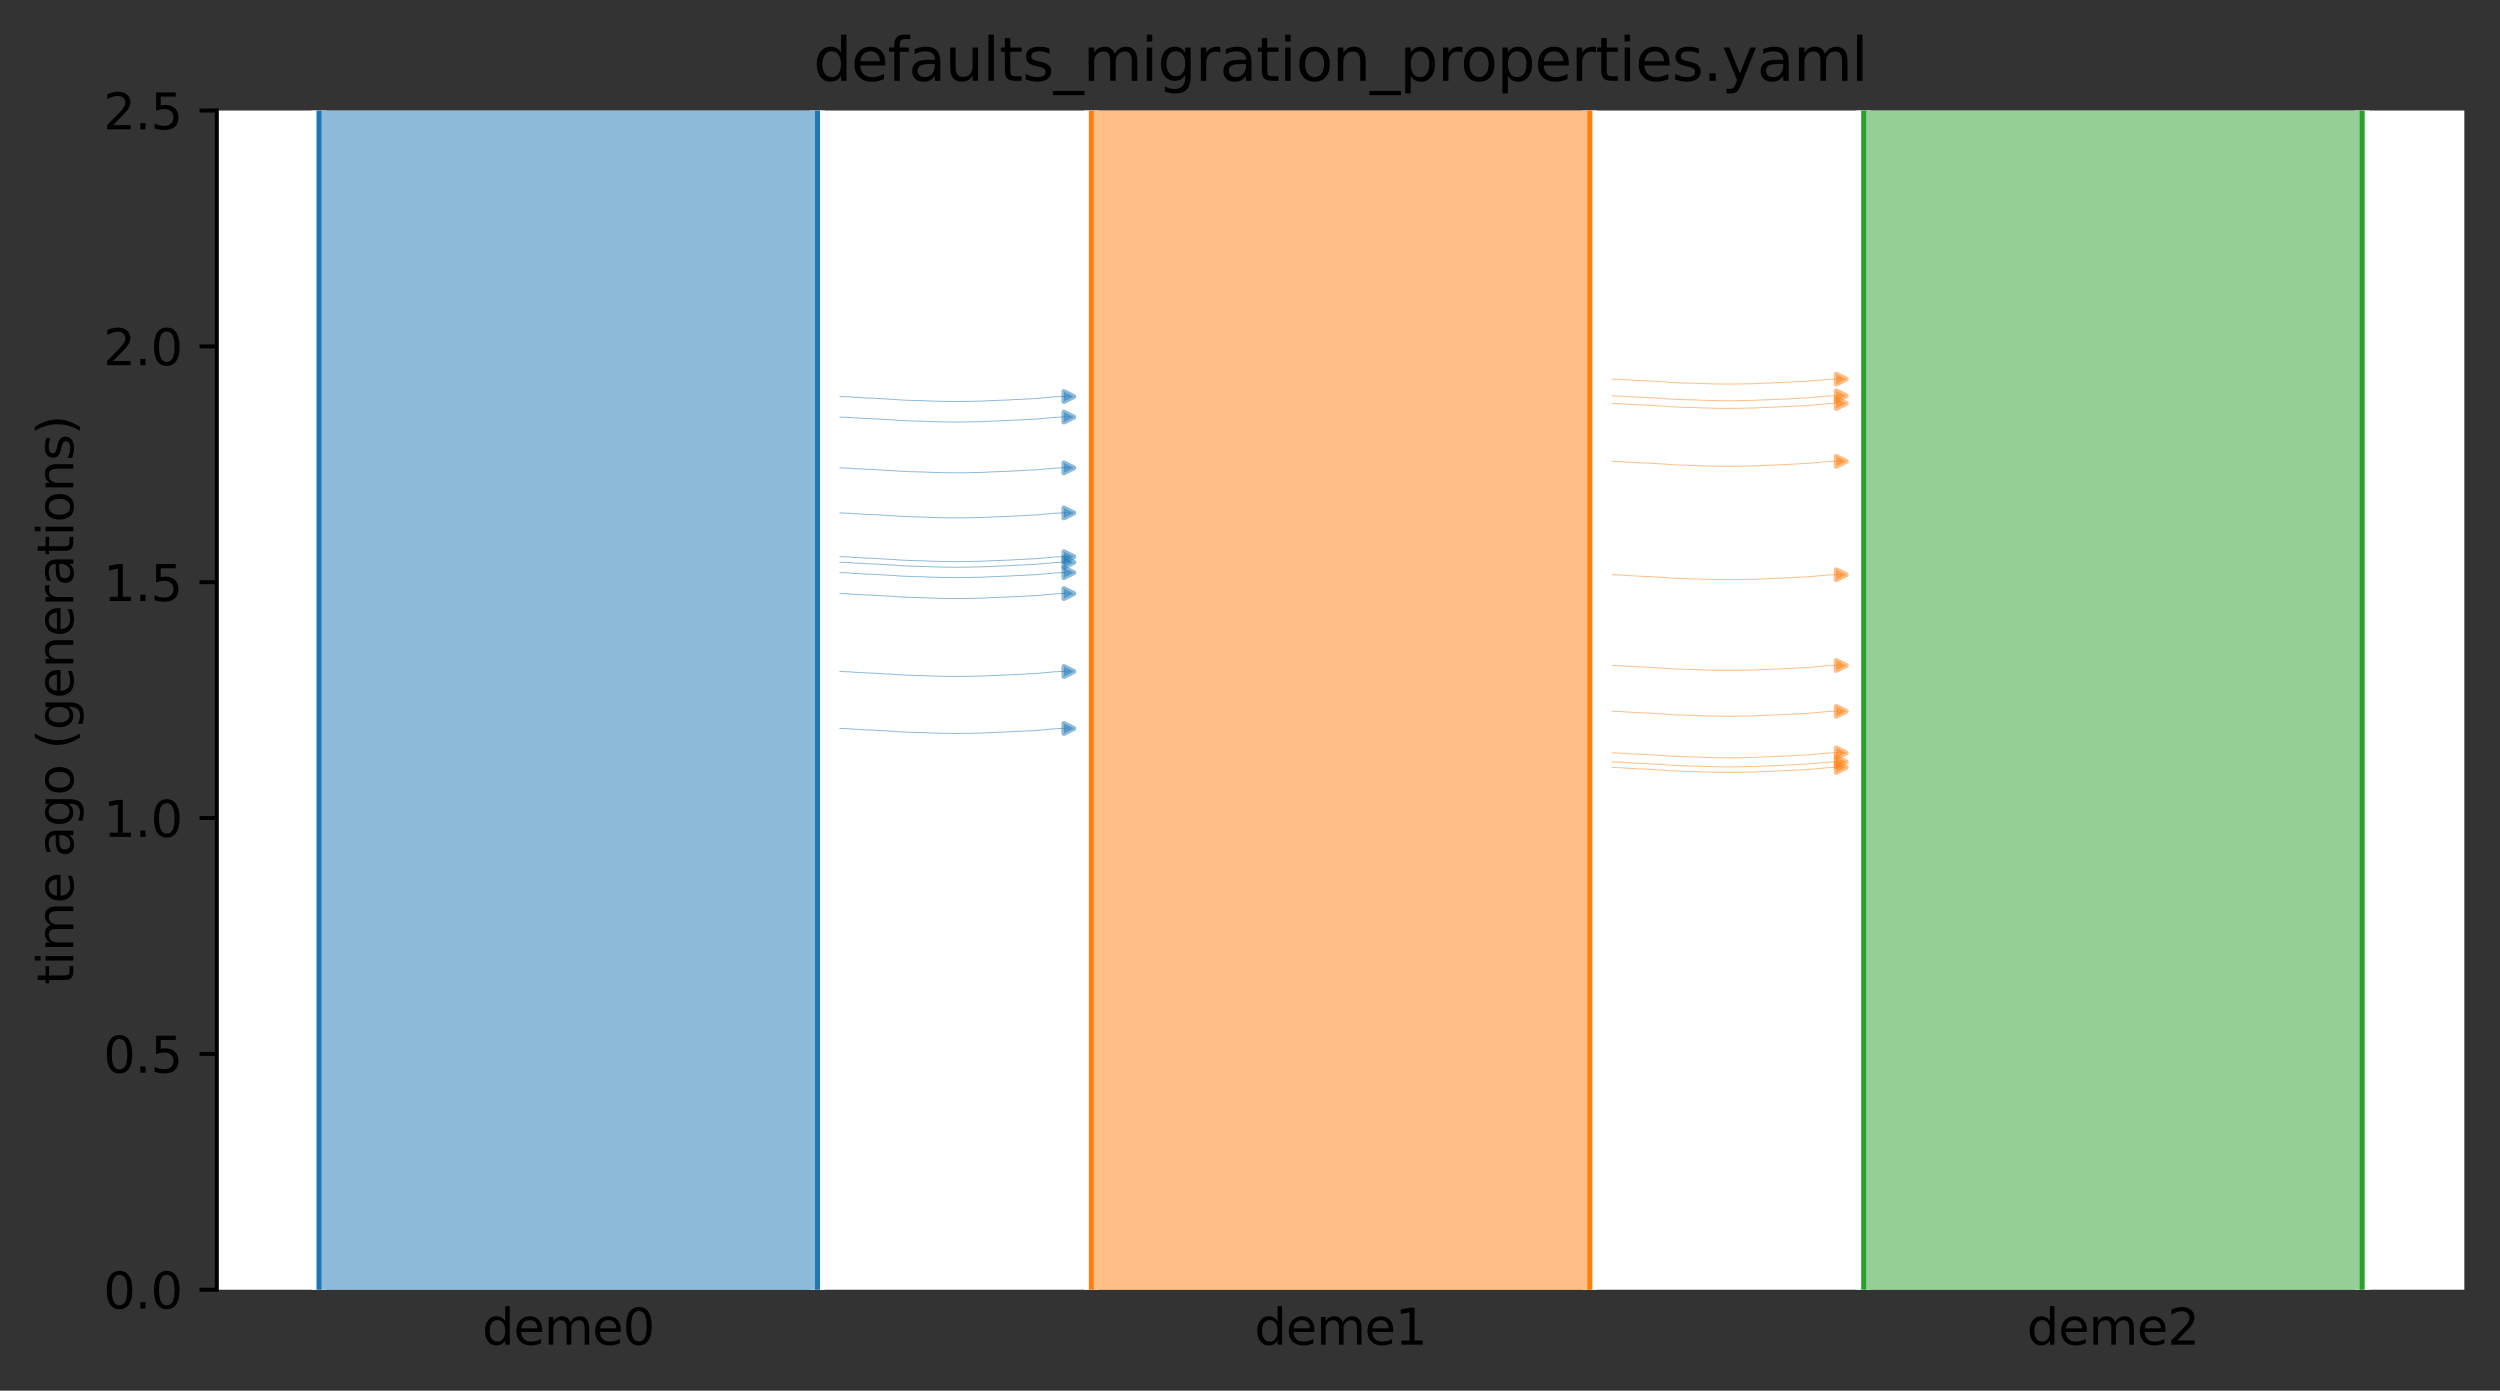 <?xml version="1.0" encoding="utf-8" standalone="no"?>
<!DOCTYPE svg PUBLIC "-//W3C//DTD SVG 1.1//EN"
  "http://www.w3.org/Graphics/SVG/1.1/DTD/svg11.dtd">
<svg xmlns:xlink="http://www.w3.org/1999/xlink" width="504.8pt" height="280.8pt" viewBox="0 0 504.8 280.8" xmlns="http://www.w3.org/2000/svg" version="1.1">
 <rect x="0" y="0" width="504.8" height="280.8" fill="#333333" stroke="none"/>
 <defs>
  <style type="text/css">*{stroke-linejoin: round; stroke-linecap: butt}</style>
 </defs>
 <g id="figure_1">
  <g id="patch_1">
   <path d="M 0 280.8 
L 504.8 280.8 
L 504.8 0 
L 0 0 
L 0 280.8 
z
" style="fill: none"/>
  </g>
  <g id="axes_1">
   <g id="patch_2">
    <path d="M 43.781 260.422 
L 497.6 260.422 
L 497.6 22.318 
L 43.781 22.318 
z
" style="fill: #ffffff"/>
   </g>
   <path d="M 169.607 84.217 
L 170.607 84.248 
L 171.607 84.285 
L 172.607 84.383 
L 173.607 84.416 
L 174.607 84.489 
L 175.607 84.528 
L 176.607 84.563 
L 177.607 84.621 
L 178.607 84.691 
L 179.607 84.743 
L 180.607 84.802 
L 181.607 84.891 
L 182.607 84.937 
L 183.607 84.979 
L 184.607 85.01 
L 185.607 85.036 
L 186.607 85.057 
L 187.607 85.111 
L 188.607 85.139 
L 189.607 85.169 
L 190.607 85.194 
L 191.607 85.205 
L 192.607 85.216 
L 193.607 85.215 
L 194.607 85.206 
L 195.607 85.194 
L 196.607 85.163 
L 197.607 85.152 
L 198.607 85.122 
L 199.607 85.062 
L 200.607 85.025 
L 201.607 84.986 
L 202.607 84.943 
L 203.607 84.911 
L 204.607 84.843 
L 205.607 84.804 
L 206.607 84.761 
L 207.607 84.691 
L 208.607 84.654 
L 209.607 84.596 
L 210.607 84.485 
L 211.607 84.414 
L 212.607 84.302 
L 213.607 84.256 
L 214.607 84.194 
L 215.823 84.146 
" clip-path="url(#p04d1ab00ff)" style="fill: none; stroke: #1f77b4; stroke-opacity: 0.5; stroke-width: 0.2; stroke-linecap: square"/>
   <path d="M 169.607 103.574 
L 170.607 103.605 
L 171.607 103.642 
L 172.607 103.74 
L 173.607 103.773 
L 174.607 103.846 
L 175.607 103.885 
L 176.607 103.92 
L 177.607 103.978 
L 178.607 104.048 
L 179.607 104.1 
L 180.607 104.159 
L 181.607 104.248 
L 182.607 104.294 
L 183.607 104.336 
L 184.607 104.367 
L 185.607 104.393 
L 186.607 104.414 
L 187.607 104.468 
L 188.607 104.496 
L 189.607 104.526 
L 190.607 104.551 
L 191.607 104.563 
L 192.607 104.573 
L 193.607 104.572 
L 194.607 104.563 
L 195.607 104.551 
L 196.607 104.52 
L 197.607 104.509 
L 198.607 104.479 
L 199.607 104.419 
L 200.607 104.382 
L 201.607 104.343 
L 202.607 104.3 
L 203.607 104.268 
L 204.607 104.2 
L 205.607 104.161 
L 206.607 104.119 
L 207.607 104.048 
L 208.607 104.012 
L 209.607 103.953 
L 210.607 103.842 
L 211.607 103.772 
L 212.607 103.659 
L 213.607 103.613 
L 214.607 103.552 
L 215.823 103.503 
" clip-path="url(#p04d1ab00ff)" style="fill: none; stroke: #1f77b4; stroke-opacity: 0.5; stroke-width: 0.2; stroke-linecap: square"/>
   <path d="M 169.607 135.587 
L 170.607 135.618 
L 171.607 135.655 
L 172.607 135.753 
L 173.607 135.785 
L 174.607 135.859 
L 175.607 135.897 
L 176.607 135.933 
L 177.607 135.991 
L 178.607 136.061 
L 179.607 136.113 
L 180.607 136.172 
L 181.607 136.26 
L 182.607 136.306 
L 183.607 136.349 
L 184.607 136.379 
L 185.607 136.405 
L 186.607 136.427 
L 187.607 136.481 
L 188.607 136.509 
L 189.607 136.539 
L 190.607 136.564 
L 191.607 136.575 
L 192.607 136.585 
L 193.607 136.585 
L 194.607 136.576 
L 195.607 136.564 
L 196.607 136.533 
L 197.607 136.522 
L 198.607 136.492 
L 199.607 136.432 
L 200.607 136.395 
L 201.607 136.356 
L 202.607 136.313 
L 203.607 136.28 
L 204.607 136.213 
L 205.607 136.174 
L 206.607 136.131 
L 207.607 136.061 
L 208.607 136.024 
L 209.607 135.966 
L 210.607 135.855 
L 211.607 135.784 
L 212.607 135.671 
L 213.607 135.625 
L 214.607 135.564 
L 215.823 135.516 
" clip-path="url(#p04d1ab00ff)" style="fill: none; stroke: #1f77b4; stroke-opacity: 0.5; stroke-width: 0.2; stroke-linecap: square"/>
   <path d="M 169.607 119.853 
L 170.607 119.885 
L 171.607 119.922 
L 172.607 120.02 
L 173.607 120.052 
L 174.607 120.126 
L 175.607 120.164 
L 176.607 120.2 
L 177.607 120.257 
L 178.607 120.328 
L 179.607 120.38 
L 180.607 120.439 
L 181.607 120.527 
L 182.607 120.573 
L 183.607 120.616 
L 184.607 120.646 
L 185.607 120.672 
L 186.607 120.693 
L 187.607 120.748 
L 188.607 120.776 
L 189.607 120.805 
L 190.607 120.831 
L 191.607 120.842 
L 192.607 120.852 
L 193.607 120.852 
L 194.607 120.842 
L 195.607 120.831 
L 196.607 120.8 
L 197.607 120.789 
L 198.607 120.758 
L 199.607 120.699 
L 200.607 120.661 
L 201.607 120.622 
L 202.607 120.58 
L 203.607 120.547 
L 204.607 120.48 
L 205.607 120.441 
L 206.607 120.398 
L 207.607 120.327 
L 208.607 120.291 
L 209.607 120.233 
L 210.607 120.122 
L 211.607 120.051 
L 212.607 119.938 
L 213.607 119.892 
L 214.607 119.831 
L 215.823 119.782 
" clip-path="url(#p04d1ab00ff)" style="fill: none; stroke: #1f77b4; stroke-opacity: 0.5; stroke-width: 0.2; stroke-linecap: square"/>
   <path d="M 169.607 115.631 
L 170.607 115.662 
L 171.607 115.699 
L 172.607 115.797 
L 173.607 115.83 
L 174.607 115.903 
L 175.607 115.942 
L 176.607 115.977 
L 177.607 116.035 
L 178.607 116.105 
L 179.607 116.157 
L 180.607 116.216 
L 181.607 116.305 
L 182.607 116.351 
L 183.607 116.393 
L 184.607 116.424 
L 185.607 116.45 
L 186.607 116.471 
L 187.607 116.525 
L 188.607 116.553 
L 189.607 116.583 
L 190.607 116.608 
L 191.607 116.62 
L 192.607 116.63 
L 193.607 116.629 
L 194.607 116.62 
L 195.607 116.608 
L 196.607 116.577 
L 197.607 116.566 
L 198.607 116.536 
L 199.607 116.476 
L 200.607 116.439 
L 201.607 116.4 
L 202.607 116.358 
L 203.607 116.325 
L 204.607 116.257 
L 205.607 116.218 
L 206.607 116.176 
L 207.607 116.105 
L 208.607 116.069 
L 209.607 116.01 
L 210.607 115.899 
L 211.607 115.829 
L 212.607 115.716 
L 213.607 115.67 
L 214.607 115.609 
L 215.823 115.56 
" clip-path="url(#p04d1ab00ff)" style="fill: none; stroke: #1f77b4; stroke-opacity: 0.5; stroke-width: 0.2; stroke-linecap: square"/>
   <path d="M 169.607 113.535 
L 170.607 113.567 
L 171.607 113.604 
L 172.607 113.701 
L 173.607 113.734 
L 174.607 113.808 
L 175.607 113.846 
L 176.607 113.882 
L 177.607 113.939 
L 178.607 114.01 
L 179.607 114.062 
L 180.607 114.121 
L 181.607 114.209 
L 182.607 114.255 
L 183.607 114.297 
L 184.607 114.328 
L 185.607 114.354 
L 186.607 114.375 
L 187.607 114.43 
L 188.607 114.457 
L 189.607 114.487 
L 190.607 114.513 
L 191.607 114.524 
L 192.607 114.534 
L 193.607 114.534 
L 194.607 114.524 
L 195.607 114.513 
L 196.607 114.482 
L 197.607 114.47 
L 198.607 114.44 
L 199.607 114.38 
L 200.607 114.343 
L 201.607 114.304 
L 202.607 114.262 
L 203.607 114.229 
L 204.607 114.162 
L 205.607 114.122 
L 206.607 114.08 
L 207.607 114.009 
L 208.607 113.973 
L 209.607 113.914 
L 210.607 113.803 
L 211.607 113.733 
L 212.607 113.62 
L 213.607 113.574 
L 214.607 113.513 
L 215.823 113.464 
" clip-path="url(#p04d1ab00ff)" style="fill: none; stroke: #1f77b4; stroke-opacity: 0.5; stroke-width: 0.2; stroke-linecap: square"/>
   <path d="M 169.607 147.092 
L 170.607 147.123 
L 171.607 147.16 
L 172.607 147.258 
L 173.607 147.29 
L 174.607 147.364 
L 175.607 147.403 
L 176.607 147.438 
L 177.607 147.496 
L 178.607 147.566 
L 179.607 147.618 
L 180.607 147.677 
L 181.607 147.765 
L 182.607 147.812 
L 183.607 147.854 
L 184.607 147.885 
L 185.607 147.911 
L 186.607 147.932 
L 187.607 147.986 
L 188.607 148.014 
L 189.607 148.044 
L 190.607 148.069 
L 191.607 148.08 
L 192.607 148.09 
L 193.607 148.09 
L 194.607 148.081 
L 195.607 148.069 
L 196.607 148.038 
L 197.607 148.027 
L 198.607 147.997 
L 199.607 147.937 
L 200.607 147.9 
L 201.607 147.861 
L 202.607 147.818 
L 203.607 147.786 
L 204.607 147.718 
L 205.607 147.679 
L 206.607 147.636 
L 207.607 147.566 
L 208.607 147.529 
L 209.607 147.471 
L 210.607 147.36 
L 211.607 147.289 
L 212.607 147.176 
L 213.607 147.131 
L 214.607 147.069 
L 215.823 147.021 
" clip-path="url(#p04d1ab00ff)" style="fill: none; stroke: #1f77b4; stroke-opacity: 0.5; stroke-width: 0.2; stroke-linecap: square"/>
   <path d="M 169.607 80.07 
L 170.607 80.101 
L 171.607 80.138 
L 172.607 80.236 
L 173.607 80.269 
L 174.607 80.342 
L 175.607 80.381 
L 176.607 80.416 
L 177.607 80.474 
L 178.607 80.544 
L 179.607 80.596 
L 180.607 80.655 
L 181.607 80.744 
L 182.607 80.79 
L 183.607 80.832 
L 184.607 80.863 
L 185.607 80.889 
L 186.607 80.91 
L 187.607 80.964 
L 188.607 80.992 
L 189.607 81.022 
L 190.607 81.047 
L 191.607 81.058 
L 192.607 81.068 
L 193.607 81.068 
L 194.607 81.059 
L 195.607 81.047 
L 196.607 81.016 
L 197.607 81.005 
L 198.607 80.975 
L 199.607 80.915 
L 200.607 80.878 
L 201.607 80.839 
L 202.607 80.796 
L 203.607 80.764 
L 204.607 80.696 
L 205.607 80.657 
L 206.607 80.614 
L 207.607 80.544 
L 208.607 80.507 
L 209.607 80.449 
L 210.607 80.338 
L 211.607 80.267 
L 212.607 80.154 
L 213.607 80.109 
L 214.607 80.047 
L 215.823 79.999 
" clip-path="url(#p04d1ab00ff)" style="fill: none; stroke: #1f77b4; stroke-opacity: 0.5; stroke-width: 0.2; stroke-linecap: square"/>
   <path d="M 169.607 94.468 
L 170.607 94.5 
L 171.607 94.537 
L 172.607 94.634 
L 173.607 94.667 
L 174.607 94.741 
L 175.607 94.779 
L 176.607 94.815 
L 177.607 94.872 
L 178.607 94.943 
L 179.607 94.995 
L 180.607 95.054 
L 181.607 95.142 
L 182.607 95.188 
L 183.607 95.231 
L 184.607 95.261 
L 185.607 95.287 
L 186.607 95.308 
L 187.607 95.363 
L 188.607 95.391 
L 189.607 95.42 
L 190.607 95.446 
L 191.607 95.457 
L 192.607 95.467 
L 193.607 95.467 
L 194.607 95.457 
L 195.607 95.446 
L 196.607 95.415 
L 197.607 95.403 
L 198.607 95.373 
L 199.607 95.314 
L 200.607 95.276 
L 201.607 95.237 
L 202.607 95.195 
L 203.607 95.162 
L 204.607 95.095 
L 205.607 95.055 
L 206.607 95.013 
L 207.607 94.942 
L 208.607 94.906 
L 209.607 94.847 
L 210.607 94.736 
L 211.607 94.666 
L 212.607 94.553 
L 213.607 94.507 
L 214.607 94.446 
L 215.823 94.397 
" clip-path="url(#p04d1ab00ff)" style="fill: none; stroke: #1f77b4; stroke-opacity: 0.5; stroke-width: 0.2; stroke-linecap: square"/>
   <path d="M 169.607 112.404 
L 170.607 112.435 
L 171.607 112.472 
L 172.607 112.57 
L 173.607 112.603 
L 174.607 112.676 
L 175.607 112.715 
L 176.607 112.75 
L 177.607 112.808 
L 178.607 112.878 
L 179.607 112.93 
L 180.607 112.989 
L 181.607 113.078 
L 182.607 113.124 
L 183.607 113.166 
L 184.607 113.197 
L 185.607 113.223 
L 186.607 113.244 
L 187.607 113.298 
L 188.607 113.326 
L 189.607 113.356 
L 190.607 113.381 
L 191.607 113.392 
L 192.607 113.403 
L 193.607 113.402 
L 194.607 113.393 
L 195.607 113.381 
L 196.607 113.35 
L 197.607 113.339 
L 198.607 113.309 
L 199.607 113.249 
L 200.607 113.212 
L 201.607 113.173 
L 202.607 113.13 
L 203.607 113.098 
L 204.607 113.03 
L 205.607 112.991 
L 206.607 112.948 
L 207.607 112.878 
L 208.607 112.841 
L 209.607 112.783 
L 210.607 112.672 
L 211.607 112.601 
L 212.607 112.488 
L 213.607 112.443 
L 214.607 112.381 
L 215.823 112.333 
" clip-path="url(#p04d1ab00ff)" style="fill: none; stroke: #1f77b4; stroke-opacity: 0.5; stroke-width: 0.2; stroke-linecap: square"/>
   <path d="M 325.558 152.012 
L 326.558 152.043 
L 327.558 152.08 
L 328.558 152.178 
L 329.558 152.211 
L 330.558 152.284 
L 331.558 152.323 
L 332.558 152.358 
L 333.558 152.416 
L 334.558 152.486 
L 335.558 152.538 
L 336.558 152.597 
L 337.558 152.686 
L 338.558 152.732 
L 339.558 152.774 
L 340.558 152.805 
L 341.558 152.831 
L 342.558 152.852 
L 343.558 152.906 
L 344.558 152.934 
L 345.558 152.964 
L 346.558 152.989 
L 347.558 153 
L 348.558 153.011 
L 349.558 153.01 
L 350.558 153.001 
L 351.558 152.989 
L 352.558 152.958 
L 353.558 152.947 
L 354.558 152.917 
L 355.558 152.857 
L 356.558 152.82 
L 357.558 152.781 
L 358.558 152.738 
L 359.558 152.706 
L 360.558 152.638 
L 361.558 152.599 
L 362.558 152.556 
L 363.558 152.486 
L 364.558 152.449 
L 365.558 152.391 
L 366.558 152.28 
L 367.558 152.209 
L 368.558 152.096 
L 369.558 152.051 
L 370.558 151.989 
L 371.775 151.941 
" clip-path="url(#p04d1ab00ff)" style="fill: none; stroke: #ff7f0e; stroke-opacity: 0.5; stroke-width: 0.2; stroke-linecap: square"/>
   <path d="M 325.558 154.964 
L 326.558 154.995 
L 327.558 155.032 
L 328.558 155.13 
L 329.558 155.162 
L 330.558 155.236 
L 331.558 155.274 
L 332.558 155.31 
L 333.558 155.367 
L 334.558 155.438 
L 335.558 155.49 
L 336.558 155.549 
L 337.558 155.637 
L 338.558 155.683 
L 339.558 155.726 
L 340.558 155.756 
L 341.558 155.782 
L 342.558 155.804 
L 343.558 155.858 
L 344.558 155.886 
L 345.558 155.915 
L 346.558 155.941 
L 347.558 155.952 
L 348.558 155.962 
L 349.558 155.962 
L 350.558 155.952 
L 351.558 155.941 
L 352.558 155.91 
L 353.558 155.899 
L 354.558 155.869 
L 355.558 155.809 
L 356.558 155.772 
L 357.558 155.732 
L 358.558 155.69 
L 359.558 155.657 
L 360.558 155.59 
L 361.558 155.551 
L 362.558 155.508 
L 363.558 155.437 
L 364.558 155.401 
L 365.558 155.343 
L 366.558 155.232 
L 367.558 155.161 
L 368.558 155.048 
L 369.558 155.002 
L 370.558 154.941 
L 371.775 154.893 
" clip-path="url(#p04d1ab00ff)" style="fill: none; stroke: #ff7f0e; stroke-opacity: 0.5; stroke-width: 0.2; stroke-linecap: square"/>
   <path d="M 325.558 93.154 
L 326.558 93.185 
L 327.558 93.222 
L 328.558 93.32 
L 329.558 93.352 
L 330.558 93.426 
L 331.558 93.465 
L 332.558 93.5 
L 333.558 93.558 
L 334.558 93.628 
L 335.558 93.68 
L 336.558 93.739 
L 337.558 93.827 
L 338.558 93.874 
L 339.558 93.916 
L 340.558 93.946 
L 341.558 93.972 
L 342.558 93.994 
L 343.558 94.048 
L 344.558 94.076 
L 345.558 94.106 
L 346.558 94.131 
L 347.558 94.142 
L 348.558 94.152 
L 349.558 94.152 
L 350.558 94.143 
L 351.558 94.131 
L 352.558 94.1 
L 353.558 94.089 
L 354.558 94.059 
L 355.558 93.999 
L 356.558 93.962 
L 357.558 93.923 
L 358.558 93.88 
L 359.558 93.847 
L 360.558 93.78 
L 361.558 93.741 
L 362.558 93.698 
L 363.558 93.628 
L 364.558 93.591 
L 365.558 93.533 
L 366.558 93.422 
L 367.558 93.351 
L 368.558 93.238 
L 369.558 93.192 
L 370.558 93.131 
L 371.775 93.083 
" clip-path="url(#p04d1ab00ff)" style="fill: none; stroke: #ff7f0e; stroke-opacity: 0.5; stroke-width: 0.2; stroke-linecap: square"/>
   <path d="M 325.558 81.464 
L 326.558 81.495 
L 327.558 81.532 
L 328.558 81.63 
L 329.558 81.663 
L 330.558 81.736 
L 331.558 81.775 
L 332.558 81.81 
L 333.558 81.868 
L 334.558 81.938 
L 335.558 81.99 
L 336.558 82.049 
L 337.558 82.138 
L 338.558 82.184 
L 339.558 82.226 
L 340.558 82.257 
L 341.558 82.283 
L 342.558 82.304 
L 343.558 82.358 
L 344.558 82.386 
L 345.558 82.416 
L 346.558 82.441 
L 347.558 82.452 
L 348.558 82.463 
L 349.558 82.462 
L 350.558 82.453 
L 351.558 82.441 
L 352.558 82.41 
L 353.558 82.399 
L 354.558 82.369 
L 355.558 82.309 
L 356.558 82.272 
L 357.558 82.233 
L 358.558 82.19 
L 359.558 82.158 
L 360.558 82.09 
L 361.558 82.051 
L 362.558 82.008 
L 363.558 81.938 
L 364.558 81.901 
L 365.558 81.843 
L 366.558 81.732 
L 367.558 81.661 
L 368.558 81.548 
L 369.558 81.503 
L 370.558 81.441 
L 371.775 81.393 
" clip-path="url(#p04d1ab00ff)" style="fill: none; stroke: #ff7f0e; stroke-opacity: 0.5; stroke-width: 0.2; stroke-linecap: square"/>
   <path d="M 325.558 116.053 
L 326.558 116.085 
L 327.558 116.122 
L 328.558 116.22 
L 329.558 116.252 
L 330.558 116.326 
L 331.558 116.364 
L 332.558 116.4 
L 333.558 116.457 
L 334.558 116.528 
L 335.558 116.58 
L 336.558 116.639 
L 337.558 116.727 
L 338.558 116.773 
L 339.558 116.816 
L 340.558 116.846 
L 341.558 116.872 
L 342.558 116.893 
L 343.558 116.948 
L 344.558 116.976 
L 345.558 117.005 
L 346.558 117.031 
L 347.558 117.042 
L 348.558 117.052 
L 349.558 117.052 
L 350.558 117.042 
L 351.558 117.031 
L 352.558 117 
L 353.558 116.988 
L 354.558 116.958 
L 355.558 116.899 
L 356.558 116.861 
L 357.558 116.822 
L 358.558 116.78 
L 359.558 116.747 
L 360.558 116.68 
L 361.558 116.641 
L 362.558 116.598 
L 363.558 116.527 
L 364.558 116.491 
L 365.558 116.432 
L 366.558 116.322 
L 367.558 116.251 
L 368.558 116.138 
L 369.558 116.092 
L 370.558 116.031 
L 371.775 115.982 
" clip-path="url(#p04d1ab00ff)" style="fill: none; stroke: #ff7f0e; stroke-opacity: 0.5; stroke-width: 0.2; stroke-linecap: square"/>
   <path d="M 325.558 76.551 
L 326.558 76.583 
L 327.558 76.62 
L 328.558 76.717 
L 329.558 76.75 
L 330.558 76.823 
L 331.558 76.862 
L 332.558 76.897 
L 333.558 76.955 
L 334.558 77.025 
L 335.558 77.077 
L 336.558 77.137 
L 337.558 77.225 
L 338.558 77.271 
L 339.558 77.313 
L 340.558 77.344 
L 341.558 77.37 
L 342.558 77.391 
L 343.558 77.445 
L 344.558 77.473 
L 345.558 77.503 
L 346.558 77.528 
L 347.558 77.54 
L 348.558 77.55 
L 349.558 77.55 
L 350.558 77.54 
L 351.558 77.528 
L 352.558 77.497 
L 353.558 77.486 
L 354.558 77.456 
L 355.558 77.396 
L 356.558 77.359 
L 357.558 77.32 
L 358.558 77.278 
L 359.558 77.245 
L 360.558 77.177 
L 361.558 77.138 
L 362.558 77.096 
L 363.558 77.025 
L 364.558 76.989 
L 365.558 76.93 
L 366.558 76.819 
L 367.558 76.749 
L 368.558 76.636 
L 369.558 76.59 
L 370.558 76.529 
L 371.775 76.48 
" clip-path="url(#p04d1ab00ff)" style="fill: none; stroke: #ff7f0e; stroke-opacity: 0.5; stroke-width: 0.2; stroke-linecap: square"/>
   <path d="M 325.558 143.622 
L 326.558 143.653 
L 327.558 143.69 
L 328.558 143.788 
L 329.558 143.82 
L 330.558 143.894 
L 331.558 143.933 
L 332.558 143.968 
L 333.558 144.026 
L 334.558 144.096 
L 335.558 144.148 
L 336.558 144.207 
L 337.558 144.295 
L 338.558 144.342 
L 339.558 144.384 
L 340.558 144.414 
L 341.558 144.44 
L 342.558 144.462 
L 343.558 144.516 
L 344.558 144.544 
L 345.558 144.574 
L 346.558 144.599 
L 347.558 144.61 
L 348.558 144.62 
L 349.558 144.62 
L 350.558 144.611 
L 351.558 144.599 
L 352.558 144.568 
L 353.558 144.557 
L 354.558 144.527 
L 355.558 144.467 
L 356.558 144.43 
L 357.558 144.391 
L 358.558 144.348 
L 359.558 144.315 
L 360.558 144.248 
L 361.558 144.209 
L 362.558 144.166 
L 363.558 144.096 
L 364.558 144.059 
L 365.558 144.001 
L 366.558 143.89 
L 367.558 143.819 
L 368.558 143.706 
L 369.558 143.66 
L 370.558 143.599 
L 371.775 143.551 
" clip-path="url(#p04d1ab00ff)" style="fill: none; stroke: #ff7f0e; stroke-opacity: 0.5; stroke-width: 0.2; stroke-linecap: square"/>
   <path d="M 325.558 79.92 
L 326.558 79.952 
L 327.558 79.989 
L 328.558 80.086 
L 329.558 80.119 
L 330.558 80.193 
L 331.558 80.231 
L 332.558 80.267 
L 333.558 80.324 
L 334.558 80.395 
L 335.558 80.447 
L 336.558 80.506 
L 337.558 80.594 
L 338.558 80.64 
L 339.558 80.683 
L 340.558 80.713 
L 341.558 80.739 
L 342.558 80.76 
L 343.558 80.815 
L 344.558 80.842 
L 345.558 80.872 
L 346.558 80.898 
L 347.558 80.909 
L 348.558 80.919 
L 349.558 80.919 
L 350.558 80.909 
L 351.558 80.898 
L 352.558 80.867 
L 353.558 80.855 
L 354.558 80.825 
L 355.558 80.765 
L 356.558 80.728 
L 357.558 80.689 
L 358.558 80.647 
L 359.558 80.614 
L 360.558 80.547 
L 361.558 80.507 
L 362.558 80.465 
L 363.558 80.394 
L 364.558 80.358 
L 365.558 80.299 
L 366.558 80.188 
L 367.558 80.118 
L 368.558 80.005 
L 369.558 79.959 
L 370.558 79.898 
L 371.775 79.849 
" clip-path="url(#p04d1ab00ff)" style="fill: none; stroke: #ff7f0e; stroke-opacity: 0.5; stroke-width: 0.2; stroke-linecap: square"/>
   <path d="M 325.558 153.848 
L 326.558 153.88 
L 327.558 153.917 
L 328.558 154.014 
L 329.558 154.047 
L 330.558 154.12 
L 331.558 154.159 
L 332.558 154.194 
L 333.558 154.252 
L 334.558 154.322 
L 335.558 154.374 
L 336.558 154.434 
L 337.558 154.522 
L 338.558 154.568 
L 339.558 154.61 
L 340.558 154.641 
L 341.558 154.667 
L 342.558 154.688 
L 343.558 154.742 
L 344.558 154.77 
L 345.558 154.8 
L 346.558 154.826 
L 347.558 154.837 
L 348.558 154.847 
L 349.558 154.847 
L 350.558 154.837 
L 351.558 154.825 
L 352.558 154.794 
L 353.558 154.783 
L 354.558 154.753 
L 355.558 154.693 
L 356.558 154.656 
L 357.558 154.617 
L 358.558 154.575 
L 359.558 154.542 
L 360.558 154.474 
L 361.558 154.435 
L 362.558 154.393 
L 363.558 154.322 
L 364.558 154.286 
L 365.558 154.227 
L 366.558 154.116 
L 367.558 154.046 
L 368.558 153.933 
L 369.558 153.887 
L 370.558 153.826 
L 371.775 153.777 
" clip-path="url(#p04d1ab00ff)" style="fill: none; stroke: #ff7f0e; stroke-opacity: 0.5; stroke-width: 0.2; stroke-linecap: square"/>
   <path d="M 325.558 134.367 
L 326.558 134.399 
L 327.558 134.436 
L 328.558 134.533 
L 329.558 134.566 
L 330.558 134.639 
L 331.558 134.678 
L 332.558 134.713 
L 333.558 134.771 
L 334.558 134.841 
L 335.558 134.893 
L 336.558 134.953 
L 337.558 135.041 
L 338.558 135.087 
L 339.558 135.129 
L 340.558 135.16 
L 341.558 135.186 
L 342.558 135.207 
L 343.558 135.261 
L 344.558 135.289 
L 345.558 135.319 
L 346.558 135.345 
L 347.558 135.356 
L 348.558 135.366 
L 349.558 135.366 
L 350.558 135.356 
L 351.558 135.344 
L 352.558 135.313 
L 353.558 135.302 
L 354.558 135.272 
L 355.558 135.212 
L 356.558 135.175 
L 357.558 135.136 
L 358.558 135.094 
L 359.558 135.061 
L 360.558 134.993 
L 361.558 134.954 
L 362.558 134.912 
L 363.558 134.841 
L 364.558 134.805 
L 365.558 134.746 
L 366.558 134.635 
L 367.558 134.565 
L 368.558 134.452 
L 369.558 134.406 
L 370.558 134.345 
L 371.775 134.296 
" clip-path="url(#p04d1ab00ff)" style="fill: none; stroke: #ff7f0e; stroke-opacity: 0.5; stroke-width: 0.2; stroke-linecap: square"/>
   <g id="patch_3">
    <path d="M 64.409 22.318 
L 64.409 260.422 
M 165.068 22.318 
L 165.068 260.422 
" clip-path="url(#p04d1ab00ff)" style="fill: none; stroke: #ffffff; stroke-width: 3; stroke-linejoin: miter"/>
    <path d="M 64.409 22.318 
L 64.409 260.422 
M 165.068 22.318 
L 165.068 260.422 
" clip-path="url(#p04d1ab00ff)" style="fill: none; stroke: #1f77b4; stroke-linejoin: miter"/>
    <g id="PolyCollection_1">
     <path d="M 165.068 22.318 
L 64.409 22.318 
L 64.409 260.422 
L 165.068 260.422 
L 165.068 260.422 
L 165.068 22.318 
z
" clip-path="url(#p04d1ab00ff)" style="fill: #1f77b4; fill-opacity: 0.5"/>
    </g>
    <g id="patch_4">
     <path d="M 220.361 22.318 
L 220.361 260.422 
M 321.02 22.318 
L 321.02 260.422 
" clip-path="url(#p04d1ab00ff)" style="fill: none; stroke: #ffffff; stroke-width: 3; stroke-linejoin: miter"/>
     <path d="M 220.361 22.318 
L 220.361 260.422 
M 321.02 22.318 
L 321.02 260.422 
" clip-path="url(#p04d1ab00ff)" style="fill: none; stroke: #ff7f0e; stroke-linejoin: miter"/>
     <g id="PolyCollection_2">
      <path d="M 321.02 22.318 
L 220.361 22.318 
L 220.361 260.422 
L 321.02 260.422 
L 321.02 260.422 
L 321.02 22.318 
z
" clip-path="url(#p04d1ab00ff)" style="fill: #ff7f0e; fill-opacity: 0.5"/>
     </g>
     <g id="patch_5">
      <path d="M 376.313 22.318 
L 376.313 260.422 
M 476.972 22.318 
L 476.972 260.422 
" clip-path="url(#p04d1ab00ff)" style="fill: none; stroke: #ffffff; stroke-width: 3; stroke-linejoin: miter"/>
      <path d="M 376.313 22.318 
L 376.313 260.422 
M 476.972 22.318 
L 476.972 260.422 
" clip-path="url(#p04d1ab00ff)" style="fill: none; stroke: #2ca02c; stroke-linejoin: miter"/>
      <g id="PolyCollection_3">
       <path d="M 476.972 22.318 
L 376.313 22.318 
L 376.313 260.422 
L 476.972 260.422 
L 476.972 260.422 
L 476.972 22.318 
z
" clip-path="url(#p04d1ab00ff)" style="fill: #2ca02c; fill-opacity: 0.5"/>
      </g>
      <g id="matplotlib.axis_1">
       <g id="xtick_1">
        <g id="line2d_1"/>
        <g id="text_1">
         <!-- deme0 -->
         <g transform="translate(97.36 271.52)scale(0.1 -0.1)">
          <defs>
           <path id="DejaVuSans-64" d="M 2906 2969 
L 2906 4863 
L 3481 4863 
L 3481 0 
L 2906 0 
L 2906 525 
Q 2725 213 2448 61 
Q 2172 -91 1784 -91 
Q 1150 -91 751 415 
Q 353 922 353 1747 
Q 353 2572 751 3078 
Q 1150 3584 1784 3584 
Q 2172 3584 2448 3432 
Q 2725 3281 2906 2969 
z
M 947 1747 
Q 947 1113 1208 752 
Q 1469 391 1925 391 
Q 2381 391 2643 752 
Q 2906 1113 2906 1747 
Q 2906 2381 2643 2742 
Q 2381 3103 1925 3103 
Q 1469 3103 1208 2742 
Q 947 2381 947 1747 
z
" transform="scale(0.016)"/>
           <path id="DejaVuSans-65" d="M 3597 1894 
L 3597 1613 
L 953 1613 
Q 991 1019 1311 708 
Q 1631 397 2203 397 
Q 2534 397 2845 478 
Q 3156 559 3463 722 
L 3463 178 
Q 3153 47 2828 -22 
Q 2503 -91 2169 -91 
Q 1331 -91 842 396 
Q 353 884 353 1716 
Q 353 2575 817 3079 
Q 1281 3584 2069 3584 
Q 2775 3584 3186 3129 
Q 3597 2675 3597 1894 
z
M 3022 2063 
Q 3016 2534 2758 2815 
Q 2500 3097 2075 3097 
Q 1594 3097 1305 2825 
Q 1016 2553 972 2059 
L 3022 2063 
z
" transform="scale(0.016)"/>
           <path id="DejaVuSans-6d" d="M 3328 2828 
Q 3544 3216 3844 3400 
Q 4144 3584 4550 3584 
Q 5097 3584 5394 3201 
Q 5691 2819 5691 2113 
L 5691 0 
L 5113 0 
L 5113 2094 
Q 5113 2597 4934 2840 
Q 4756 3084 4391 3084 
Q 3944 3084 3684 2787 
Q 3425 2491 3425 1978 
L 3425 0 
L 2847 0 
L 2847 2094 
Q 2847 2600 2669 2842 
Q 2491 3084 2119 3084 
Q 1678 3084 1418 2786 
Q 1159 2488 1159 1978 
L 1159 0 
L 581 0 
L 581 3500 
L 1159 3500 
L 1159 2956 
Q 1356 3278 1631 3431 
Q 1906 3584 2284 3584 
Q 2666 3584 2933 3390 
Q 3200 3197 3328 2828 
z
" transform="scale(0.016)"/>
           <path id="DejaVuSans-30" d="M 2034 4250 
Q 1547 4250 1301 3770 
Q 1056 3291 1056 2328 
Q 1056 1369 1301 889 
Q 1547 409 2034 409 
Q 2525 409 2770 889 
Q 3016 1369 3016 2328 
Q 3016 3291 2770 3770 
Q 2525 4250 2034 4250 
z
M 2034 4750 
Q 2819 4750 3233 4129 
Q 3647 3509 3647 2328 
Q 3647 1150 3233 529 
Q 2819 -91 2034 -91 
Q 1250 -91 836 529 
Q 422 1150 422 2328 
Q 422 3509 836 4129 
Q 1250 4750 2034 4750 
z
" transform="scale(0.016)"/>
          </defs>
          <use xlink:href="#DejaVuSans-64"/>
          <use xlink:href="#DejaVuSans-65" x="63.477"/>
          <use xlink:href="#DejaVuSans-6d" x="125"/>
          <use xlink:href="#DejaVuSans-65" x="222.412"/>
          <use xlink:href="#DejaVuSans-30" x="283.936"/>
         </g>
        </g>
       </g>
       <g id="xtick_2">
        <g id="line2d_2"/>
        <g id="text_2">
         <!-- deme1 -->
         <g transform="translate(253.312 271.52)scale(0.1 -0.1)">
          <defs>
           <path id="DejaVuSans-31" d="M 794 531 
L 1825 531 
L 1825 4091 
L 703 3866 
L 703 4441 
L 1819 4666 
L 2450 4666 
L 2450 531 
L 3481 531 
L 3481 0 
L 794 0 
L 794 531 
z
" transform="scale(0.016)"/>
          </defs>
          <use xlink:href="#DejaVuSans-64"/>
          <use xlink:href="#DejaVuSans-65" x="63.477"/>
          <use xlink:href="#DejaVuSans-6d" x="125"/>
          <use xlink:href="#DejaVuSans-65" x="222.412"/>
          <use xlink:href="#DejaVuSans-31" x="283.936"/>
         </g>
        </g>
       </g>
       <g id="xtick_3">
        <g id="line2d_3"/>
        <g id="text_3">
         <!-- deme2 -->
         <g transform="translate(409.263 271.52)scale(0.1 -0.1)">
          <defs>
           <path id="DejaVuSans-32" d="M 1228 531 
L 3431 531 
L 3431 0 
L 469 0 
L 469 531 
Q 828 903 1448 1529 
Q 2069 2156 2228 2338 
Q 2531 2678 2651 2914 
Q 2772 3150 2772 3378 
Q 2772 3750 2511 3984 
Q 2250 4219 1831 4219 
Q 1534 4219 1204 4116 
Q 875 4013 500 3803 
L 500 4441 
Q 881 4594 1212 4672 
Q 1544 4750 1819 4750 
Q 2544 4750 2975 4387 
Q 3406 4025 3406 3419 
Q 3406 3131 3298 2873 
Q 3191 2616 2906 2266 
Q 2828 2175 2409 1742 
Q 1991 1309 1228 531 
z
" transform="scale(0.016)"/>
          </defs>
          <use xlink:href="#DejaVuSans-64"/>
          <use xlink:href="#DejaVuSans-65" x="63.477"/>
          <use xlink:href="#DejaVuSans-6d" x="125"/>
          <use xlink:href="#DejaVuSans-65" x="222.412"/>
          <use xlink:href="#DejaVuSans-32" x="283.936"/>
         </g>
        </g>
       </g>
      </g>
      <g id="matplotlib.axis_2">
       <g id="ytick_1">
        <g id="line2d_4">
         <defs>
          <path id="m9da5b8291a" d="M 0 0 
L -3.5 0 
" style="stroke: #000000; stroke-width: 0.8"/>
         </defs>
         <g>
          <use xlink:href="#m9da5b8291a" x="43.781" y="260.422" style="stroke: #000000; stroke-width: 0.8"/>
         </g>
        </g>
        <g id="text_4">
         <!-- 0.0 -->
         <g transform="translate(20.878 264.221)scale(0.1 -0.1)">
          <defs>
           <path id="DejaVuSans-2e" d="M 684 794 
L 1344 794 
L 1344 0 
L 684 0 
L 684 794 
z
" transform="scale(0.016)"/>
          </defs>
          <use xlink:href="#DejaVuSans-30"/>
          <use xlink:href="#DejaVuSans-2e" x="63.623"/>
          <use xlink:href="#DejaVuSans-30" x="95.41"/>
         </g>
        </g>
       </g>
       <g id="ytick_2">
        <g id="line2d_5">
         <g>
          <use xlink:href="#m9da5b8291a" x="43.781" y="212.801" style="stroke: #000000; stroke-width: 0.8"/>
         </g>
        </g>
        <g id="text_5">
         <!-- 0.5 -->
         <g transform="translate(20.878 216.6)scale(0.1 -0.1)">
          <defs>
           <path id="DejaVuSans-35" d="M 691 4666 
L 3169 4666 
L 3169 4134 
L 1269 4134 
L 1269 2991 
Q 1406 3038 1543 3061 
Q 1681 3084 1819 3084 
Q 2600 3084 3056 2656 
Q 3513 2228 3513 1497 
Q 3513 744 3044 326 
Q 2575 -91 1722 -91 
Q 1428 -91 1123 -41 
Q 819 9 494 109 
L 494 744 
Q 775 591 1075 516 
Q 1375 441 1709 441 
Q 2250 441 2565 725 
Q 2881 1009 2881 1497 
Q 2881 1984 2565 2268 
Q 2250 2553 1709 2553 
Q 1456 2553 1204 2497 
Q 953 2441 691 2322 
L 691 4666 
z
" transform="scale(0.016)"/>
          </defs>
          <use xlink:href="#DejaVuSans-30"/>
          <use xlink:href="#DejaVuSans-2e" x="63.623"/>
          <use xlink:href="#DejaVuSans-35" x="95.41"/>
         </g>
        </g>
       </g>
       <g id="ytick_3">
        <g id="line2d_6">
         <g>
          <use xlink:href="#m9da5b8291a" x="43.781" y="165.18" style="stroke: #000000; stroke-width: 0.8"/>
         </g>
        </g>
        <g id="text_6">
         <!-- 1.0 -->
         <g transform="translate(20.878 168.98)scale(0.1 -0.1)">
          <use xlink:href="#DejaVuSans-31"/>
          <use xlink:href="#DejaVuSans-2e" x="63.623"/>
          <use xlink:href="#DejaVuSans-30" x="95.41"/>
         </g>
        </g>
       </g>
       <g id="ytick_4">
        <g id="line2d_7">
         <g>
          <use xlink:href="#m9da5b8291a" x="43.781" y="117.56" style="stroke: #000000; stroke-width: 0.8"/>
         </g>
        </g>
        <g id="text_7">
         <!-- 1.5 -->
         <g transform="translate(20.878 121.359)scale(0.1 -0.1)">
          <use xlink:href="#DejaVuSans-31"/>
          <use xlink:href="#DejaVuSans-2e" x="63.623"/>
          <use xlink:href="#DejaVuSans-35" x="95.41"/>
         </g>
        </g>
       </g>
       <g id="ytick_5">
        <g id="line2d_8">
         <g>
          <use xlink:href="#m9da5b8291a" x="43.781" y="69.939" style="stroke: #000000; stroke-width: 0.8"/>
         </g>
        </g>
        <g id="text_8">
         <!-- 2.0 -->
         <g transform="translate(20.878 73.738)scale(0.1 -0.1)">
          <use xlink:href="#DejaVuSans-32"/>
          <use xlink:href="#DejaVuSans-2e" x="63.623"/>
          <use xlink:href="#DejaVuSans-30" x="95.41"/>
         </g>
        </g>
       </g>
       <g id="ytick_6">
        <g id="line2d_9">
         <g>
          <use xlink:href="#m9da5b8291a" x="43.781" y="22.318" style="stroke: #000000; stroke-width: 0.8"/>
         </g>
        </g>
        <g id="text_9">
         <!-- 2.5 -->
         <g transform="translate(20.878 26.117)scale(0.1 -0.1)">
          <use xlink:href="#DejaVuSans-32"/>
          <use xlink:href="#DejaVuSans-2e" x="63.623"/>
          <use xlink:href="#DejaVuSans-35" x="95.41"/>
         </g>
        </g>
       </g>
       <g id="text_10">
        <!-- time ago (generations) -->
        <g transform="translate(14.798 198.841)rotate(-90)scale(0.1 -0.1)">
         <defs>
          <path id="DejaVuSans-74" d="M 1172 4494 
L 1172 3500 
L 2356 3500 
L 2356 3053 
L 1172 3053 
L 1172 1153 
Q 1172 725 1289 603 
Q 1406 481 1766 481 
L 2356 481 
L 2356 0 
L 1766 0 
Q 1100 0 847 248 
Q 594 497 594 1153 
L 594 3053 
L 172 3053 
L 172 3500 
L 594 3500 
L 594 4494 
L 1172 4494 
z
" transform="scale(0.016)"/>
          <path id="DejaVuSans-69" d="M 603 3500 
L 1178 3500 
L 1178 0 
L 603 0 
L 603 3500 
z
M 603 4863 
L 1178 4863 
L 1178 4134 
L 603 4134 
L 603 4863 
z
" transform="scale(0.016)"/>
          <path id="DejaVuSans-20" transform="scale(0.016)"/>
          <path id="DejaVuSans-61" d="M 2194 1759 
Q 1497 1759 1228 1600 
Q 959 1441 959 1056 
Q 959 750 1161 570 
Q 1363 391 1709 391 
Q 2188 391 2477 730 
Q 2766 1069 2766 1631 
L 2766 1759 
L 2194 1759 
z
M 3341 1997 
L 3341 0 
L 2766 0 
L 2766 531 
Q 2569 213 2275 61 
Q 1981 -91 1556 -91 
Q 1019 -91 701 211 
Q 384 513 384 1019 
Q 384 1609 779 1909 
Q 1175 2209 1959 2209 
L 2766 2209 
L 2766 2266 
Q 2766 2663 2505 2880 
Q 2244 3097 1772 3097 
Q 1472 3097 1187 3025 
Q 903 2953 641 2809 
L 641 3341 
Q 956 3463 1253 3523 
Q 1550 3584 1831 3584 
Q 2591 3584 2966 3190 
Q 3341 2797 3341 1997 
z
" transform="scale(0.016)"/>
          <path id="DejaVuSans-67" d="M 2906 1791 
Q 2906 2416 2648 2759 
Q 2391 3103 1925 3103 
Q 1463 3103 1205 2759 
Q 947 2416 947 1791 
Q 947 1169 1205 825 
Q 1463 481 1925 481 
Q 2391 481 2648 825 
Q 2906 1169 2906 1791 
z
M 3481 434 
Q 3481 -459 3084 -895 
Q 2688 -1331 1869 -1331 
Q 1566 -1331 1297 -1286 
Q 1028 -1241 775 -1147 
L 775 -588 
Q 1028 -725 1275 -790 
Q 1522 -856 1778 -856 
Q 2344 -856 2625 -561 
Q 2906 -266 2906 331 
L 2906 616 
Q 2728 306 2450 153 
Q 2172 0 1784 0 
Q 1141 0 747 490 
Q 353 981 353 1791 
Q 353 2603 747 3093 
Q 1141 3584 1784 3584 
Q 2172 3584 2450 3431 
Q 2728 3278 2906 2969 
L 2906 3500 
L 3481 3500 
L 3481 434 
z
" transform="scale(0.016)"/>
          <path id="DejaVuSans-6f" d="M 1959 3097 
Q 1497 3097 1228 2736 
Q 959 2375 959 1747 
Q 959 1119 1226 758 
Q 1494 397 1959 397 
Q 2419 397 2687 759 
Q 2956 1122 2956 1747 
Q 2956 2369 2687 2733 
Q 2419 3097 1959 3097 
z
M 1959 3584 
Q 2709 3584 3137 3096 
Q 3566 2609 3566 1747 
Q 3566 888 3137 398 
Q 2709 -91 1959 -91 
Q 1206 -91 779 398 
Q 353 888 353 1747 
Q 353 2609 779 3096 
Q 1206 3584 1959 3584 
z
" transform="scale(0.016)"/>
          <path id="DejaVuSans-28" d="M 1984 4856 
Q 1566 4138 1362 3434 
Q 1159 2731 1159 2009 
Q 1159 1288 1364 580 
Q 1569 -128 1984 -844 
L 1484 -844 
Q 1016 -109 783 600 
Q 550 1309 550 2009 
Q 550 2706 781 3412 
Q 1013 4119 1484 4856 
L 1984 4856 
z
" transform="scale(0.016)"/>
          <path id="DejaVuSans-6e" d="M 3513 2113 
L 3513 0 
L 2938 0 
L 2938 2094 
Q 2938 2591 2744 2837 
Q 2550 3084 2163 3084 
Q 1697 3084 1428 2787 
Q 1159 2491 1159 1978 
L 1159 0 
L 581 0 
L 581 3500 
L 1159 3500 
L 1159 2956 
Q 1366 3272 1645 3428 
Q 1925 3584 2291 3584 
Q 2894 3584 3203 3211 
Q 3513 2838 3513 2113 
z
" transform="scale(0.016)"/>
          <path id="DejaVuSans-72" d="M 2631 2963 
Q 2534 3019 2420 3045 
Q 2306 3072 2169 3072 
Q 1681 3072 1420 2755 
Q 1159 2438 1159 1844 
L 1159 0 
L 581 0 
L 581 3500 
L 1159 3500 
L 1159 2956 
Q 1341 3275 1631 3429 
Q 1922 3584 2338 3584 
Q 2397 3584 2469 3576 
Q 2541 3569 2628 3553 
L 2631 2963 
z
" transform="scale(0.016)"/>
          <path id="DejaVuSans-73" d="M 2834 3397 
L 2834 2853 
Q 2591 2978 2328 3040 
Q 2066 3103 1784 3103 
Q 1356 3103 1142 2972 
Q 928 2841 928 2578 
Q 928 2378 1081 2264 
Q 1234 2150 1697 2047 
L 1894 2003 
Q 2506 1872 2764 1633 
Q 3022 1394 3022 966 
Q 3022 478 2636 193 
Q 2250 -91 1575 -91 
Q 1294 -91 989 -36 
Q 684 19 347 128 
L 347 722 
Q 666 556 975 473 
Q 1284 391 1588 391 
Q 1994 391 2212 530 
Q 2431 669 2431 922 
Q 2431 1156 2273 1281 
Q 2116 1406 1581 1522 
L 1381 1569 
Q 847 1681 609 1914 
Q 372 2147 372 2553 
Q 372 3047 722 3315 
Q 1072 3584 1716 3584 
Q 2034 3584 2315 3537 
Q 2597 3491 2834 3397 
z
" transform="scale(0.016)"/>
          <path id="DejaVuSans-29" d="M 513 4856 
L 1013 4856 
Q 1481 4119 1714 3412 
Q 1947 2706 1947 2009 
Q 1947 1309 1714 600 
Q 1481 -109 1013 -844 
L 513 -844 
Q 928 -128 1133 580 
Q 1338 1288 1338 2009 
Q 1338 2731 1133 3434 
Q 928 4138 513 4856 
z
" transform="scale(0.016)"/>
         </defs>
         <use xlink:href="#DejaVuSans-74"/>
         <use xlink:href="#DejaVuSans-69" x="39.209"/>
         <use xlink:href="#DejaVuSans-6d" x="66.992"/>
         <use xlink:href="#DejaVuSans-65" x="164.404"/>
         <use xlink:href="#DejaVuSans-20" x="225.928"/>
         <use xlink:href="#DejaVuSans-61" x="257.715"/>
         <use xlink:href="#DejaVuSans-67" x="318.994"/>
         <use xlink:href="#DejaVuSans-6f" x="382.471"/>
         <use xlink:href="#DejaVuSans-20" x="443.652"/>
         <use xlink:href="#DejaVuSans-28" x="475.439"/>
         <use xlink:href="#DejaVuSans-67" x="514.453"/>
         <use xlink:href="#DejaVuSans-65" x="577.93"/>
         <use xlink:href="#DejaVuSans-6e" x="639.453"/>
         <use xlink:href="#DejaVuSans-65" x="702.832"/>
         <use xlink:href="#DejaVuSans-72" x="764.355"/>
         <use xlink:href="#DejaVuSans-61" x="805.469"/>
         <use xlink:href="#DejaVuSans-74" x="866.748"/>
         <use xlink:href="#DejaVuSans-69" x="905.957"/>
         <use xlink:href="#DejaVuSans-6f" x="933.74"/>
         <use xlink:href="#DejaVuSans-6e" x="994.922"/>
         <use xlink:href="#DejaVuSans-73" x="1058.301"/>
         <use xlink:href="#DejaVuSans-29" x="1110.4"/>
        </g>
       </g>
      </g>
      <path d="M 216.823 84.217 
L 214.823 83.217 
L 214.823 85.217 
z
" clip-path="url(#p04d1ab00ff)" style="fill: #1f77b4; fill-opacity: 0.5; stroke: #1f77b4; stroke-opacity: 0.5; stroke-linejoin: miter"/>
      <path d="M 216.823 103.574 
L 214.823 102.574 
L 214.823 104.574 
z
" clip-path="url(#p04d1ab00ff)" style="fill: #1f77b4; fill-opacity: 0.5; stroke: #1f77b4; stroke-opacity: 0.5; stroke-linejoin: miter"/>
      <path d="M 216.823 135.587 
L 214.823 134.587 
L 214.823 136.587 
z
" clip-path="url(#p04d1ab00ff)" style="fill: #1f77b4; fill-opacity: 0.5; stroke: #1f77b4; stroke-opacity: 0.5; stroke-linejoin: miter"/>
      <path d="M 216.823 119.853 
L 214.823 118.853 
L 214.823 120.853 
z
" clip-path="url(#p04d1ab00ff)" style="fill: #1f77b4; fill-opacity: 0.5; stroke: #1f77b4; stroke-opacity: 0.5; stroke-linejoin: miter"/>
      <path d="M 216.823 115.631 
L 214.823 114.631 
L 214.823 116.631 
z
" clip-path="url(#p04d1ab00ff)" style="fill: #1f77b4; fill-opacity: 0.5; stroke: #1f77b4; stroke-opacity: 0.5; stroke-linejoin: miter"/>
      <path d="M 216.823 113.535 
L 214.823 112.535 
L 214.823 114.535 
z
" clip-path="url(#p04d1ab00ff)" style="fill: #1f77b4; fill-opacity: 0.5; stroke: #1f77b4; stroke-opacity: 0.5; stroke-linejoin: miter"/>
      <path d="M 216.823 147.092 
L 214.823 146.092 
L 214.823 148.092 
z
" clip-path="url(#p04d1ab00ff)" style="fill: #1f77b4; fill-opacity: 0.5; stroke: #1f77b4; stroke-opacity: 0.5; stroke-linejoin: miter"/>
      <path d="M 216.823 80.07 
L 214.823 79.07 
L 214.823 81.07 
z
" clip-path="url(#p04d1ab00ff)" style="fill: #1f77b4; fill-opacity: 0.5; stroke: #1f77b4; stroke-opacity: 0.5; stroke-linejoin: miter"/>
      <path d="M 216.823 94.468 
L 214.823 93.468 
L 214.823 95.468 
z
" clip-path="url(#p04d1ab00ff)" style="fill: #1f77b4; fill-opacity: 0.5; stroke: #1f77b4; stroke-opacity: 0.5; stroke-linejoin: miter"/>
      <path d="M 216.823 112.404 
L 214.823 111.404 
L 214.823 113.404 
z
" clip-path="url(#p04d1ab00ff)" style="fill: #1f77b4; fill-opacity: 0.5; stroke: #1f77b4; stroke-opacity: 0.5; stroke-linejoin: miter"/>
      <path d="M 372.775 152.012 
L 370.775 151.012 
L 370.775 153.012 
z
" clip-path="url(#p04d1ab00ff)" style="fill: #ff7f0e; fill-opacity: 0.5; stroke: #ff7f0e; stroke-opacity: 0.5; stroke-linejoin: miter"/>
      <path d="M 372.775 154.964 
L 370.775 153.964 
L 370.775 155.964 
z
" clip-path="url(#p04d1ab00ff)" style="fill: #ff7f0e; fill-opacity: 0.5; stroke: #ff7f0e; stroke-opacity: 0.5; stroke-linejoin: miter"/>
      <path d="M 372.775 93.154 
L 370.775 92.154 
L 370.775 94.154 
z
" clip-path="url(#p04d1ab00ff)" style="fill: #ff7f0e; fill-opacity: 0.5; stroke: #ff7f0e; stroke-opacity: 0.5; stroke-linejoin: miter"/>
      <path d="M 372.775 81.464 
L 370.775 80.464 
L 370.775 82.464 
z
" clip-path="url(#p04d1ab00ff)" style="fill: #ff7f0e; fill-opacity: 0.5; stroke: #ff7f0e; stroke-opacity: 0.5; stroke-linejoin: miter"/>
      <path d="M 372.775 116.053 
L 370.775 115.053 
L 370.775 117.053 
z
" clip-path="url(#p04d1ab00ff)" style="fill: #ff7f0e; fill-opacity: 0.5; stroke: #ff7f0e; stroke-opacity: 0.5; stroke-linejoin: miter"/>
      <path d="M 372.775 76.551 
L 370.775 75.551 
L 370.775 77.551 
z
" clip-path="url(#p04d1ab00ff)" style="fill: #ff7f0e; fill-opacity: 0.5; stroke: #ff7f0e; stroke-opacity: 0.5; stroke-linejoin: miter"/>
      <path d="M 372.775 143.622 
L 370.775 142.622 
L 370.775 144.622 
z
" clip-path="url(#p04d1ab00ff)" style="fill: #ff7f0e; fill-opacity: 0.5; stroke: #ff7f0e; stroke-opacity: 0.5; stroke-linejoin: miter"/>
      <path d="M 372.775 79.92 
L 370.775 78.92 
L 370.775 80.92 
z
" clip-path="url(#p04d1ab00ff)" style="fill: #ff7f0e; fill-opacity: 0.5; stroke: #ff7f0e; stroke-opacity: 0.5; stroke-linejoin: miter"/>
      <path d="M 372.775 153.848 
L 370.775 152.848 
L 370.775 154.848 
z
" clip-path="url(#p04d1ab00ff)" style="fill: #ff7f0e; fill-opacity: 0.5; stroke: #ff7f0e; stroke-opacity: 0.5; stroke-linejoin: miter"/>
      <path d="M 372.775 134.367 
L 370.775 133.367 
L 370.775 135.367 
z
" clip-path="url(#p04d1ab00ff)" style="fill: #ff7f0e; fill-opacity: 0.5; stroke: #ff7f0e; stroke-opacity: 0.5; stroke-linejoin: miter"/>
      <g id="patch_6">
       <path d="M 43.781 260.422 
L 43.781 22.318 
" style="fill: none; stroke: #000000; stroke-width: 0.8; stroke-linejoin: miter; stroke-linecap: square"/>
      </g>
      <g id="text_11">
       <!-- defaults_migration_properties.yaml -->
       <g transform="translate(164.235 16.318)scale(0.12 -0.12)">
        <defs>
         <path id="DejaVuSans-66" d="M 2375 4863 
L 2375 4384 
L 1825 4384 
Q 1516 4384 1395 4259 
Q 1275 4134 1275 3809 
L 1275 3500 
L 2222 3500 
L 2222 3053 
L 1275 3053 
L 1275 0 
L 697 0 
L 697 3053 
L 147 3053 
L 147 3500 
L 697 3500 
L 697 3744 
Q 697 4328 969 4595 
Q 1241 4863 1831 4863 
L 2375 4863 
z
" transform="scale(0.016)"/>
         <path id="DejaVuSans-75" d="M 544 1381 
L 544 3500 
L 1119 3500 
L 1119 1403 
Q 1119 906 1312 657 
Q 1506 409 1894 409 
Q 2359 409 2629 706 
Q 2900 1003 2900 1516 
L 2900 3500 
L 3475 3500 
L 3475 0 
L 2900 0 
L 2900 538 
Q 2691 219 2414 64 
Q 2138 -91 1772 -91 
Q 1169 -91 856 284 
Q 544 659 544 1381 
z
M 1991 3584 
L 1991 3584 
z
" transform="scale(0.016)"/>
         <path id="DejaVuSans-6c" d="M 603 4863 
L 1178 4863 
L 1178 0 
L 603 0 
L 603 4863 
z
" transform="scale(0.016)"/>
         <path id="DejaVuSans-5f" d="M 3263 -1063 
L 3263 -1509 
L -63 -1509 
L -63 -1063 
L 3263 -1063 
z
" transform="scale(0.016)"/>
         <path id="DejaVuSans-70" d="M 1159 525 
L 1159 -1331 
L 581 -1331 
L 581 3500 
L 1159 3500 
L 1159 2969 
Q 1341 3281 1617 3432 
Q 1894 3584 2278 3584 
Q 2916 3584 3314 3078 
Q 3713 2572 3713 1747 
Q 3713 922 3314 415 
Q 2916 -91 2278 -91 
Q 1894 -91 1617 61 
Q 1341 213 1159 525 
z
M 3116 1747 
Q 3116 2381 2855 2742 
Q 2594 3103 2138 3103 
Q 1681 3103 1420 2742 
Q 1159 2381 1159 1747 
Q 1159 1113 1420 752 
Q 1681 391 2138 391 
Q 2594 391 2855 752 
Q 3116 1113 3116 1747 
z
" transform="scale(0.016)"/>
         <path id="DejaVuSans-79" d="M 2059 -325 
Q 1816 -950 1584 -1140 
Q 1353 -1331 966 -1331 
L 506 -1331 
L 506 -850 
L 844 -850 
Q 1081 -850 1212 -737 
Q 1344 -625 1503 -206 
L 1606 56 
L 191 3500 
L 800 3500 
L 1894 763 
L 2988 3500 
L 3597 3500 
L 2059 -325 
z
" transform="scale(0.016)"/>
        </defs>
        <use xlink:href="#DejaVuSans-64"/>
        <use xlink:href="#DejaVuSans-65" x="63.477"/>
        <use xlink:href="#DejaVuSans-66" x="125"/>
        <use xlink:href="#DejaVuSans-61" x="160.205"/>
        <use xlink:href="#DejaVuSans-75" x="221.484"/>
        <use xlink:href="#DejaVuSans-6c" x="284.863"/>
        <use xlink:href="#DejaVuSans-74" x="312.646"/>
        <use xlink:href="#DejaVuSans-73" x="351.855"/>
        <use xlink:href="#DejaVuSans-5f" x="403.955"/>
        <use xlink:href="#DejaVuSans-6d" x="453.955"/>
        <use xlink:href="#DejaVuSans-69" x="551.367"/>
        <use xlink:href="#DejaVuSans-67" x="579.15"/>
        <use xlink:href="#DejaVuSans-72" x="642.627"/>
        <use xlink:href="#DejaVuSans-61" x="683.74"/>
        <use xlink:href="#DejaVuSans-74" x="745.02"/>
        <use xlink:href="#DejaVuSans-69" x="784.229"/>
        <use xlink:href="#DejaVuSans-6f" x="812.012"/>
        <use xlink:href="#DejaVuSans-6e" x="873.193"/>
        <use xlink:href="#DejaVuSans-5f" x="936.572"/>
        <use xlink:href="#DejaVuSans-70" x="986.572"/>
        <use xlink:href="#DejaVuSans-72" x="1050.049"/>
        <use xlink:href="#DejaVuSans-6f" x="1088.912"/>
        <use xlink:href="#DejaVuSans-70" x="1150.094"/>
        <use xlink:href="#DejaVuSans-65" x="1213.57"/>
        <use xlink:href="#DejaVuSans-72" x="1275.094"/>
        <use xlink:href="#DejaVuSans-74" x="1316.207"/>
        <use xlink:href="#DejaVuSans-69" x="1355.416"/>
        <use xlink:href="#DejaVuSans-65" x="1383.199"/>
        <use xlink:href="#DejaVuSans-73" x="1444.723"/>
        <use xlink:href="#DejaVuSans-2e" x="1496.822"/>
        <use xlink:href="#DejaVuSans-79" x="1528.609"/>
        <use xlink:href="#DejaVuSans-61" x="1587.789"/>
        <use xlink:href="#DejaVuSans-6d" x="1649.068"/>
        <use xlink:href="#DejaVuSans-6c" x="1746.48"/>
       </g>
      </g>
     </g>
    </g>
    <defs>
     <clipPath id="p04d1ab00ff">
      <rect x="43.781" y="22.318" width="453.819" height="238.104"/>
     </clipPath>
    </defs>
   </g>
  </g>
 </g>
</svg>
